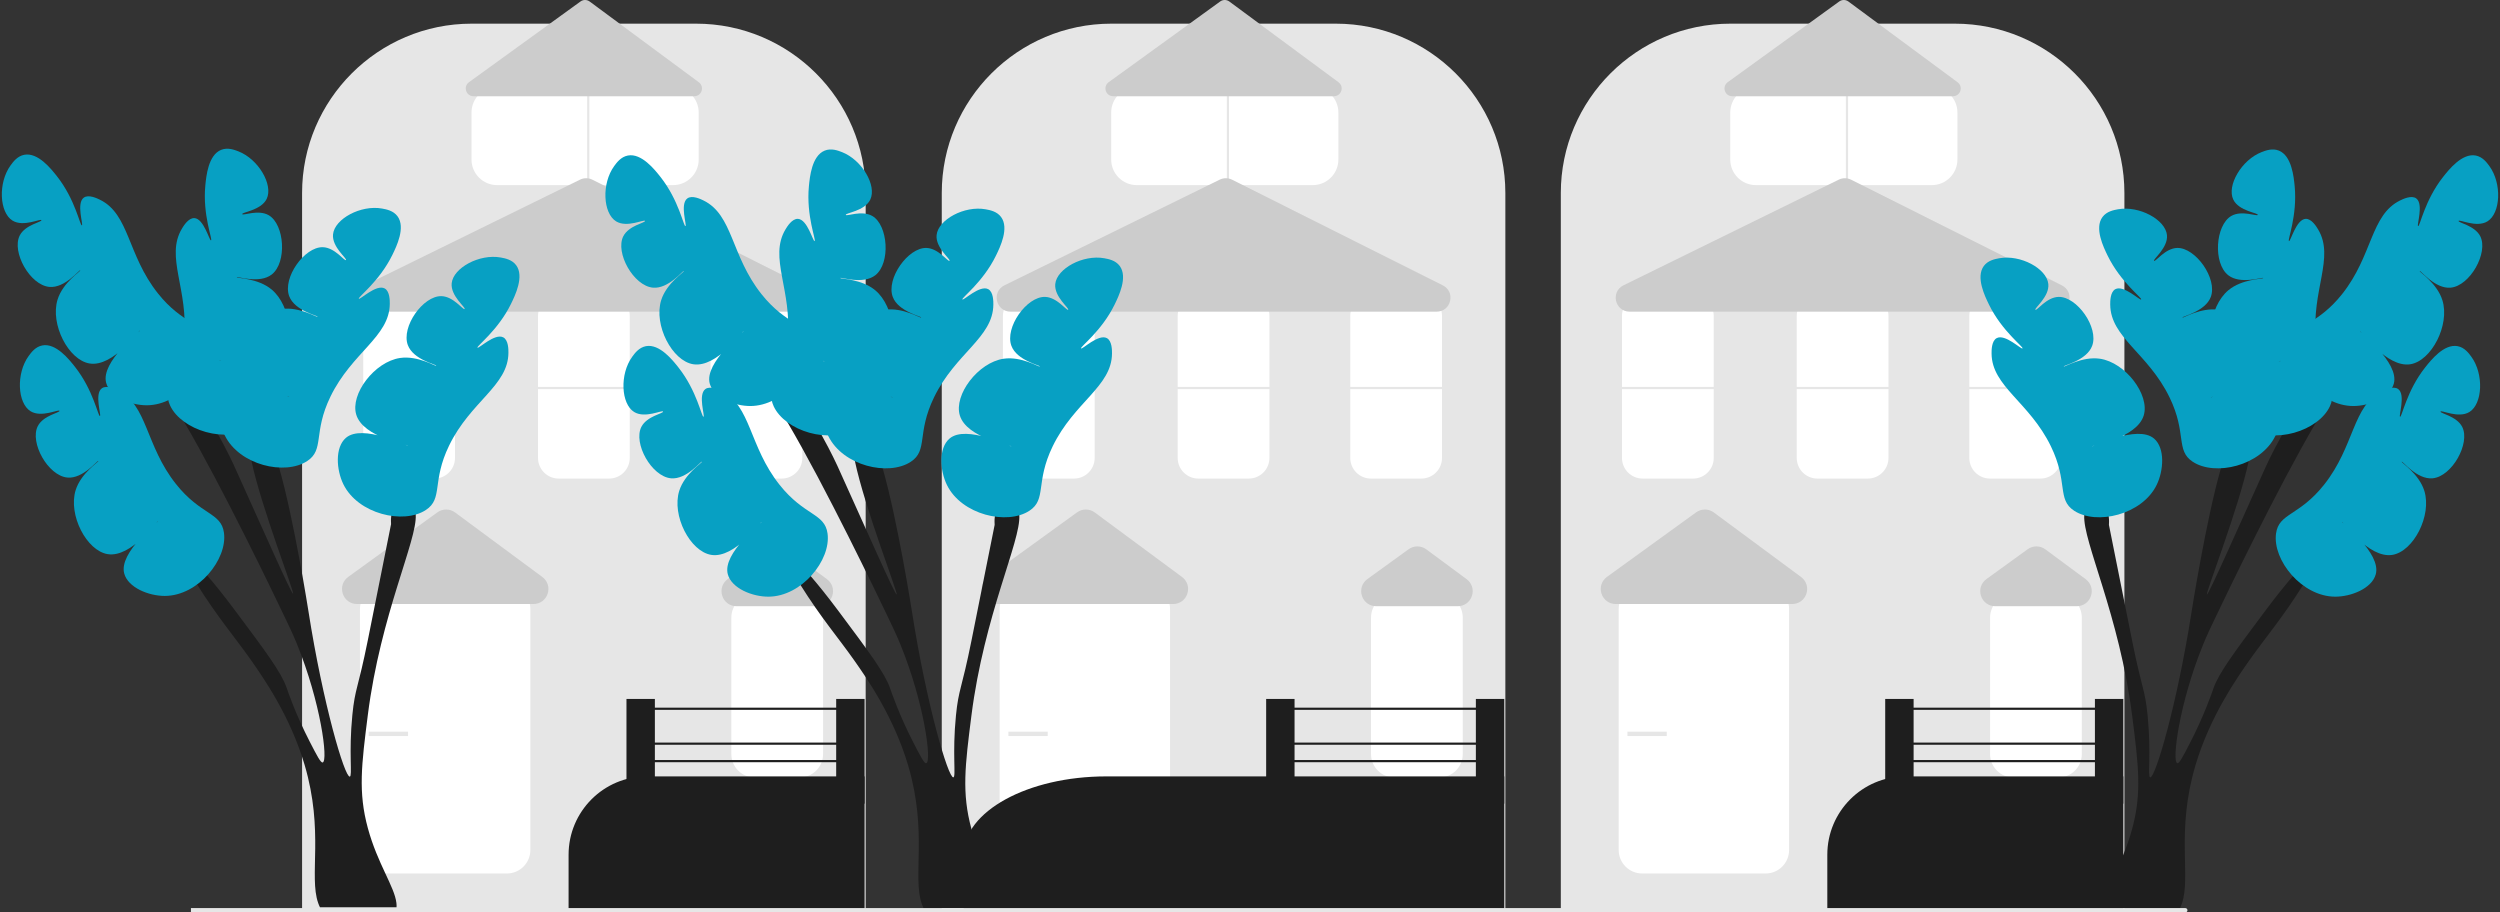 <svg width="548" height="200" viewBox="0 0 548 200" fill="none" xmlns="http://www.w3.org/2000/svg">
<rect x="0" y="0" width="548" height="200" fill="#333333" stroke="none"/>
<g clip-path="url(#clip0_155_989)">
<path d="M329.974 199.599H206.435V42.31C206.435 21.84 223.108 5.187 243.603 5.187H292.806C313.3 5.187 329.974 21.84 329.974 42.31V199.599Z" fill="#E6E6E6"/>
<path d="M287.757 40.578H249.189C246.093 40.578 243.574 38.062 243.574 34.969V24.665C243.574 21.572 246.093 19.056 249.189 19.056H287.757C290.854 19.056 293.373 21.572 293.373 24.665V34.969C293.373 38.062 290.854 40.578 287.757 40.578Z" fill="white"/>
<path d="M269.401 85.295V8.295H268.923V85.295H269.401Z" fill="#E6E6E6"/>
<path d="M315.494 170.425H305.669C302.833 170.425 300.526 168.121 300.526 165.289V135.388C300.526 132.556 302.833 130.251 305.669 130.251H315.494C318.33 130.251 320.637 132.556 320.637 135.388V165.289C320.637 168.121 318.33 170.425 315.494 170.425Z" fill="white"/>
<path d="M251.33 191.469H224.266C221.431 191.469 219.124 189.164 219.124 186.332V133.475C219.124 130.643 221.431 128.338 224.266 128.338H251.33C254.166 128.338 256.473 130.643 256.473 133.475V186.332C256.473 189.164 254.166 191.469 251.33 191.469Z" fill="white"/>
<path d="M257.135 132.404H218.487C217.033 132.404 215.803 131.511 215.354 130.129C214.906 128.747 215.377 127.303 216.555 126.45L236.086 112.313C237.254 111.469 238.819 111.477 239.978 112.334L259.095 126.471C260.258 127.331 260.716 128.773 260.263 130.145C259.809 131.517 258.582 132.404 257.135 132.404Z" fill="#CCCCCC"/>
<path d="M319.52 132.882H301.669C300.214 132.882 298.985 131.989 298.536 130.607C298.087 129.225 298.559 127.781 299.736 126.928L308.758 120.399C309.926 119.554 311.49 119.562 312.65 120.42L321.479 126.949C322.642 127.808 323.101 129.251 322.647 130.623C322.194 131.995 320.966 132.882 319.52 132.882Z" fill="#CCCCCC"/>
<path d="M311.557 104.904H300.508C298.01 104.904 295.977 102.873 295.977 100.378V69.256C295.977 66.76 298.01 64.73 300.508 64.73H311.557C314.056 64.73 316.088 66.76 316.088 69.256V100.378C316.088 102.874 314.056 104.904 311.557 104.904Z" fill="white"/>
<path d="M273.729 104.904H262.68C260.181 104.904 258.149 102.873 258.149 100.378V69.256C258.149 66.76 260.181 64.73 262.68 64.73H273.729C276.228 64.73 278.26 66.76 278.26 69.256V100.378C278.26 102.874 276.228 104.904 273.729 104.904Z" fill="white"/>
<path d="M235.422 104.904H224.373C221.875 104.904 219.842 102.873 219.842 100.378V69.256C219.842 66.76 221.875 64.73 224.373 64.73H235.422C237.921 64.73 239.953 66.76 239.953 69.256V100.378C239.953 102.874 237.921 104.904 235.422 104.904Z" fill="white"/>
<path d="M314.892 68.317H221.517C219.845 68.317 218.821 67.134 218.548 65.962C218.275 64.789 218.671 63.276 220.173 62.539L267.361 39.379C268.211 38.962 269.225 38.966 270.073 39.391L316.26 62.551C317.568 63.208 318.196 64.552 317.858 65.975C317.52 67.397 316.356 68.317 314.892 68.317Z" fill="#CCCCCC"/>
<path d="M329.734 199.36H211.24V187.349C211.24 177.885 225.266 170.186 242.507 170.186H329.734V199.36Z" fill="#1E1E1E"/>
<path d="M283.766 153.208H277.542V176.164H283.766V153.208Z" fill="#1E1E1E"/>
<path d="M329.735 153.208H323.51V176.164H329.735V153.208Z" fill="#1E1E1E"/>
<path d="M325.425 155.121H282.809V155.599H325.425V155.121Z" fill="#1E1E1E"/>
<path d="M320.637 84.817H217.208V85.295H320.637V84.817Z" fill="#E6E6E6"/>
<path d="M325.425 162.773H282.809V163.251H325.425V162.773Z" fill="#1E1E1E"/>
<path d="M325.425 166.599H282.809V167.077H325.425V166.599Z" fill="#1E1E1E"/>
<path d="M292.387 21.097H244.022C243.269 21.097 242.632 20.635 242.4 19.92C242.168 19.205 242.412 18.457 243.021 18.016L267.463 0.325C268.068 -0.112 268.877 -0.109 269.477 0.336L293.401 18.027C294.003 18.471 294.24 19.218 294.005 19.928C293.771 20.638 293.135 21.097 292.387 21.097Z" fill="#CCCCCC"/>
<path d="M229.658 160.382H221.039V161.338H229.658V160.382Z" fill="#E6E6E6"/>
<path d="M189.756 199.599H66.216V42.31C66.216 21.84 82.89 5.187 103.384 5.187H152.588C173.082 5.187 189.756 21.84 189.756 42.31V199.599Z" fill="#E6E6E6"/>
<path d="M147.539 40.578H108.971C105.874 40.578 103.355 38.062 103.355 34.969V24.665C103.355 21.572 105.874 19.056 108.971 19.056H147.539C150.635 19.056 153.154 21.572 153.154 24.665V34.969C153.154 38.062 150.635 40.578 147.539 40.578Z" fill="white"/>
<path d="M129.183 85.295V8.295H128.704V85.295H129.183Z" fill="#E6E6E6"/>
<path d="M175.276 170.425H165.45C162.615 170.425 160.308 168.121 160.308 165.289V135.388C160.308 132.556 162.615 130.251 165.45 130.251H175.276C178.112 130.251 180.419 132.556 180.419 135.388V165.289C180.419 168.121 178.112 170.425 175.276 170.425Z" fill="white"/>
<path d="M111.112 191.469H84.048C81.212 191.469 78.905 189.164 78.905 186.332V133.475C78.905 130.643 81.212 128.338 84.048 128.338H111.112C113.947 128.338 116.254 130.643 116.254 133.475V186.332C116.254 189.164 113.947 191.469 111.112 191.469Z" fill="white"/>
<path d="M116.917 132.404H78.269C76.814 132.404 75.585 131.511 75.136 130.129C74.688 128.747 75.159 127.303 76.336 126.45L95.867 112.313C97.036 111.469 98.6 111.477 99.76 112.334L118.876 126.471C120.039 127.331 120.498 128.773 120.045 130.145C119.591 131.517 118.364 132.404 116.917 132.404Z" fill="#CCCCCC"/>
<path d="M179.301 132.882H161.451C159.996 132.882 158.766 131.989 158.318 130.607C157.869 129.225 158.34 127.781 159.518 126.928L168.539 120.399C169.708 119.554 171.272 119.562 172.431 120.42L181.261 126.949C182.424 127.808 182.882 129.251 182.429 130.623C181.976 131.995 180.748 132.882 179.301 132.882Z" fill="#CCCCCC"/>
<path d="M171.339 104.904H160.29C157.791 104.904 155.759 102.873 155.759 100.378V69.256C155.759 66.76 157.791 64.73 160.29 64.73H171.339C173.837 64.73 175.87 66.76 175.87 69.256V100.378C175.87 102.874 173.837 104.904 171.339 104.904Z" fill="white"/>
<path d="M133.511 104.904H122.462C119.963 104.904 117.931 102.873 117.931 100.378V69.256C117.931 66.76 119.963 64.73 122.462 64.73H133.511C136.009 64.73 138.042 66.76 138.042 69.256V100.378C138.042 102.874 136.009 104.904 133.511 104.904Z" fill="white"/>
<path d="M95.204 104.904H84.155C81.656 104.904 79.624 102.873 79.624 100.378V69.256C79.624 66.76 81.656 64.73 84.155 64.73H95.204C97.703 64.73 99.735 66.76 99.735 69.256V100.378C99.735 102.874 97.703 104.904 95.204 104.904Z" fill="white"/>
<path d="M174.674 68.317H81.299C79.626 68.317 78.602 67.134 78.33 65.962C78.057 64.789 78.453 63.276 79.954 62.539L127.142 39.379C127.993 38.962 129.006 38.966 129.854 39.391L176.041 62.551C177.35 63.208 177.978 64.552 177.64 65.975C177.302 67.397 176.138 68.317 174.674 68.317Z" fill="#CCCCCC"/>
<path d="M189.516 199.36H124.634V187.349C124.634 177.885 132.314 170.186 141.754 170.186H189.516V199.36Z" fill="#1E1E1E"/>
<path d="M143.548 153.208H137.323V176.164H143.548V153.208Z" fill="#1E1E1E"/>
<path d="M189.516 153.208H183.292V176.164H189.516V153.208Z" fill="#1E1E1E"/>
<path d="M185.207 155.121H142.59V155.599H185.207V155.121Z" fill="#1E1E1E"/>
<path d="M180.419 84.817H76.99V85.295H180.419V84.817Z" fill="#E6E6E6"/>
<path d="M185.207 162.773H142.59V163.251H185.207V162.773Z" fill="#1E1E1E"/>
<path d="M185.207 166.599H142.59V167.077H185.207V166.599Z" fill="#1E1E1E"/>
<path d="M152.168 21.097H103.803C103.05 21.097 102.414 20.635 102.182 19.92C101.95 19.205 102.194 18.457 102.803 18.016L127.245 0.325C127.85 -0.112 128.659 -0.109 129.259 0.336L153.182 18.027C153.784 18.471 154.022 19.218 153.787 19.928C153.553 20.638 152.917 21.097 152.168 21.097Z" fill="#CCCCCC"/>
<path d="M89.44 160.382H80.821V161.338H89.44V160.382Z" fill="#E6E6E6"/>
<path d="M465.67 199.599H342.13V42.31C342.13 21.84 358.804 5.187 379.299 5.187H428.502C448.996 5.187 465.67 21.84 465.67 42.31V199.599Z" fill="#E6E6E6"/>
<path d="M423.453 40.578H384.885C381.789 40.578 379.27 38.062 379.27 34.969V24.665C379.27 21.572 381.789 19.056 384.885 19.056H423.453C426.549 19.056 429.068 21.572 429.068 24.665V34.969C429.068 38.062 426.549 40.578 423.453 40.578Z" fill="white"/>
<path d="M405.097 85.295V8.295H404.618V85.295H405.097Z" fill="#E6E6E6"/>
<path d="M451.19 170.425H441.364C438.529 170.425 436.222 168.121 436.222 165.289V135.388C436.222 132.556 438.529 130.251 441.364 130.251H451.19C454.026 130.251 456.333 132.556 456.333 135.388V165.289C456.333 168.121 454.026 170.425 451.19 170.425Z" fill="white"/>
<path d="M387.026 191.469H359.962C357.126 191.469 354.819 189.164 354.819 186.332V133.475C354.819 130.643 357.126 128.338 359.962 128.338H387.026C389.861 128.338 392.168 130.643 392.168 133.475V186.332C392.168 189.164 389.862 191.469 387.026 191.469Z" fill="white"/>
<path d="M392.831 132.404H354.183C352.729 132.404 351.499 131.511 351.05 130.129C350.602 128.747 351.073 127.303 352.25 126.45L371.781 112.313C372.95 111.469 374.514 111.477 375.674 112.334L394.791 126.471C395.953 127.331 396.412 128.773 395.959 130.145C395.505 131.517 394.278 132.404 392.831 132.404Z" fill="#CCCCCC"/>
<path d="M455.215 132.882H437.365C435.91 132.882 434.68 131.989 434.232 130.607C433.783 129.225 434.254 127.781 435.432 126.928L444.453 120.399C445.622 119.554 447.186 119.562 448.345 120.42L457.175 126.949C458.338 127.808 458.796 129.251 458.343 130.623C457.89 131.995 456.662 132.882 455.215 132.882Z" fill="#CCCCCC"/>
<path d="M447.253 104.904H436.204C433.705 104.904 431.673 102.873 431.673 100.378V69.256C431.673 66.76 433.705 64.73 436.204 64.73H447.253C449.751 64.73 451.784 66.76 451.784 69.256V100.378C451.784 102.874 449.751 104.904 447.253 104.904Z" fill="white"/>
<path d="M409.425 104.904H398.376C395.877 104.904 393.845 102.873 393.845 100.378V69.256C393.845 66.76 395.877 64.73 398.376 64.73H409.425C411.923 64.73 413.956 66.76 413.956 69.256V100.378C413.956 102.874 411.923 104.904 409.425 104.904Z" fill="white"/>
<path d="M371.118 104.904H360.069C357.571 104.904 355.538 102.873 355.538 100.378V69.256C355.538 66.76 357.571 64.73 360.069 64.73H371.118C373.617 64.73 375.649 66.76 375.649 69.256V100.378C375.649 102.874 373.617 104.904 371.118 104.904Z" fill="white"/>
<path d="M450.588 68.317H357.213C355.54 68.317 354.516 67.134 354.244 65.962C353.971 64.789 354.367 63.276 355.868 62.539L403.056 39.379C403.907 38.962 404.92 38.966 405.768 39.391L451.955 62.551C453.264 63.208 453.892 64.552 453.554 65.975C453.216 67.397 452.052 68.317 450.588 68.317Z" fill="#CCCCCC"/>
<path d="M465.431 199.36H400.548V187.349C400.548 177.885 408.228 170.186 417.669 170.186H465.431V199.36Z" fill="#1E1E1E"/>
<path d="M419.462 153.208H413.237V176.164H419.462V153.208Z" fill="#1E1E1E"/>
<path d="M465.43 153.208H459.206V176.164H465.43V153.208Z" fill="#1E1E1E"/>
<path d="M461.121 155.121H418.504V155.599H461.121V155.121Z" fill="#1E1E1E"/>
<path d="M456.333 84.817H352.904V85.295H456.333V84.817Z" fill="#E6E6E6"/>
<path d="M461.121 162.773H418.504V163.251H461.121V162.773Z" fill="#1E1E1E"/>
<path d="M461.121 166.599H418.504V167.077H461.121V166.599Z" fill="#1E1E1E"/>
<path d="M428.082 21.097H379.717C378.964 21.097 378.328 20.635 378.096 19.92C377.864 19.205 378.108 18.457 378.717 18.016L403.159 0.325C403.764 -0.112 404.573 -0.109 405.173 0.336L429.097 18.027C429.698 18.471 429.936 19.218 429.701 19.928C429.467 20.638 428.831 21.097 428.082 21.097Z" fill="#CCCCCC"/>
<path d="M365.354 160.382H356.735V161.338H365.354V160.382Z" fill="#E6E6E6"/>
<path d="M86.892 197.922C86.932 198.255 86.943 198.566 86.921 198.871H70.134C69.981 198.566 69.851 198.249 69.738 197.922C67.686 192.032 71.061 182.228 66.781 167.692C63.604 156.906 57.673 148.469 54.908 144.539C51.51 139.705 47.66 135.244 43.199 128.117C42.232 126.575 41.237 124.904 40.208 123.08C39.863 122.47 35.888 115.394 36.25 115.174C36.419 115.072 37.471 116.501 37.827 116.981C40.971 121.227 42.797 123.085 45.415 126.141C47.004 127.993 48.881 130.28 51.516 133.809C58.272 142.851 61.648 147.368 62.824 150.751C63.135 151.654 64.791 156.545 67.912 162.61C69.507 165.705 70.304 167.252 70.739 167.128C71.972 166.772 70.309 153.959 65.085 141.151C64.192 138.971 63.525 137.576 62.258 134.939C60.2 130.636 48.739 106.72 40.315 92.404C39.258 90.603 38.246 88.96 37.313 87.519C37.132 87.248 36.957 86.983 36.787 86.729C35.611 84.978 34.571 83.595 33.706 82.702C33.248 82.228 32.083 80.884 29.748 78.185C28.82 77.112 28.142 76.316 27.684 75.734C27.616 75.649 27.554 75.564 27.503 75.491C26.949 74.768 26.791 74.418 26.921 74.232C27.107 73.966 27.825 74.119 28.611 74.395C28.696 74.424 28.787 74.457 28.871 74.491C29.725 74.808 30.59 75.22 30.878 75.361C33.525 76.632 36.108 78.907 38.5 81.612C39.388 82.612 40.242 83.668 41.067 84.752C43.724 88.254 46.042 92.065 47.795 95.2C49.944 99.062 51.233 101.903 51.233 101.903C57.232 115.134 63.886 130.269 64.237 130.139C64.621 129.998 57.243 111.159 55.095 100.926C54.377 97.498 54.246 95.036 55.191 94.561C55.225 94.545 55.258 94.528 55.298 94.516C55.445 94.466 55.581 94.471 55.654 94.477C55.654 94.477 56.531 94.364 57.452 94.561C58.6 94.81 59.906 98.001 61.178 102.479C64.486 114.022 67.629 134.092 67.629 134.092C70.773 154.167 75.545 170.414 76.676 170.234C77.303 170.132 76.404 165.089 77.241 156.68C77.829 150.785 78.496 150.966 80.634 140.304C84.026 123.39 85.722 114.937 85.722 114.891C85.705 114.536 85.66 113.818 85.767 113.073C85.88 112.265 86.169 111.418 86.853 110.938C87.893 110.204 89.567 110.52 90.245 110.938C90.788 111.277 91.065 111.898 91.127 112.791C91.501 118.404 83.427 134.679 80.634 156.68C79.243 167.642 78.479 173.622 80.634 181.528C82.765 189.366 86.48 194.358 86.892 197.922Z" fill="#1E1E1E"/>
<path d="M109.752 56.443C105.113 55.6 99.353 58.701 99.009 62.09C98.727 64.88 102.16 67.427 101.836 67.737C101.534 68.027 99.407 64.966 96.748 64.914C92.73 64.834 87.907 71.631 89.397 75.644C90.594 78.865 95.718 79.918 95.617 80.161C95.521 80.39 91.617 77.89 87.701 78.467C82.096 79.293 76.728 86.387 78.09 90.891C79.611 95.924 89.463 97.482 89.397 97.668C89.328 97.864 79.482 92.829 75.828 95.973C73.377 98.082 73.728 102.999 75.263 106.138C78.465 112.691 88.453 115.013 93.355 111.785C97.167 109.276 94.597 105.588 98.444 97.668C103.169 87.941 111.386 84.567 111.448 77.338C111.454 76.68 111.472 74.564 110.317 73.949C108.473 72.968 104.914 76.499 104.663 76.208C104.392 75.894 109.156 72.456 112.013 66.608C112.912 64.768 114.957 60.583 113.144 58.137C112.221 56.892 110.68 56.612 109.752 56.443Z" fill="#07A0C3"/>
<path d="M83.744 45.713C79.105 44.87 73.344 47.972 73.001 51.361C72.719 54.15 76.151 56.697 75.828 57.008C75.526 57.298 73.398 54.237 70.739 54.184C66.722 54.105 61.899 60.901 63.389 64.914C64.585 68.135 69.71 69.189 69.609 69.432C69.513 69.661 65.608 67.161 61.693 67.737C56.087 68.563 50.719 75.657 52.081 80.161C53.603 85.194 63.455 86.752 63.389 86.938C63.32 87.134 53.474 82.099 49.82 85.244C47.369 87.353 47.72 92.269 49.254 95.409C52.456 101.961 62.445 104.284 67.347 101.056C71.159 98.546 68.588 94.858 72.436 86.938C77.16 77.212 85.377 73.837 85.44 66.608C85.445 65.951 85.464 63.834 84.309 63.22C82.465 62.239 78.906 65.769 78.655 65.479C78.384 65.165 83.148 61.727 86.005 55.878C86.904 54.039 88.949 49.854 87.136 47.408C86.213 46.162 84.672 45.882 83.744 45.713Z" fill="#07A0C3"/>
<path d="M52.25 33.174C56.646 34.874 59.938 40.524 58.459 43.593C57.242 46.12 52.982 46.502 53.096 46.935C53.202 47.34 56.617 45.839 58.912 47.181C62.38 49.208 62.94 57.52 59.571 60.165C56.867 62.288 51.946 60.514 51.905 60.774C51.867 61.02 56.504 60.924 59.541 63.458C63.891 67.085 64.76 75.935 61.244 79.066C57.315 82.564 48.098 78.755 48.057 78.948C48.014 79.151 59.043 79.993 60.516 84.58C61.503 87.657 58.633 91.667 55.684 93.544C49.527 97.463 39.794 94.234 37.301 88.924C35.362 84.796 39.483 82.991 40.342 74.23C41.397 63.471 36.154 56.307 39.88 50.11C40.218 49.546 41.309 47.731 42.615 47.81C44.701 47.935 45.891 52.802 46.257 52.685C46.652 52.559 44.386 47.142 45.007 40.664C45.202 38.626 45.646 33.991 48.471 32.85C49.909 32.269 51.37 32.834 52.25 33.174Z" fill="#07A0C3"/>
<path d="M2.321 36.246C-0.451 40.055 -0.152 46.585 2.757 48.363C5.151 49.827 8.938 47.842 9.078 48.268C9.208 48.666 5.524 49.253 4.323 51.623C2.509 55.205 6.549 62.492 10.816 62.891C14.24 63.212 17.413 59.057 17.588 59.253C17.754 59.439 13.805 61.869 12.627 65.642C10.941 71.046 15.013 78.953 19.667 79.681C24.867 80.494 30.545 72.303 30.684 72.443C30.832 72.59 22.019 79.268 23.271 83.921C24.111 87.041 28.699 88.857 32.196 88.838C39.496 88.798 45.923 80.815 45.137 75.004C44.526 70.485 40.084 71.199 34.608 64.301C27.882 55.831 28.402 46.972 21.907 43.781C21.316 43.491 19.415 42.556 18.36 43.329C16.675 44.563 18.316 49.298 17.945 49.397C17.544 49.505 16.509 43.727 12.472 38.619C11.203 37.012 8.314 33.357 5.321 33.928C3.797 34.218 2.876 35.484 2.321 36.246Z" fill="#07A0C3"/>
<path d="M6.279 78.035C3.507 81.844 3.806 88.374 6.715 90.152C9.109 91.616 12.896 89.631 13.036 90.057C13.166 90.455 9.482 91.042 8.281 93.412C6.467 96.994 10.507 104.281 14.774 104.681C18.198 105.001 21.371 100.846 21.546 101.042C21.712 101.228 17.763 103.658 16.585 107.432C14.899 112.835 18.971 120.742 23.625 121.47C28.825 122.283 34.503 114.093 34.642 114.232C34.79 114.379 25.977 121.057 27.229 125.71C28.069 128.83 32.657 130.646 36.154 130.627C43.455 130.587 49.882 122.604 49.095 116.793C48.484 112.274 44.042 112.988 38.566 106.09C31.84 97.62 32.36 88.761 25.865 85.57C25.274 85.28 23.373 84.346 22.318 85.118C20.633 86.353 22.274 91.087 21.904 91.187C21.502 91.294 20.467 85.516 16.43 80.408C15.161 78.802 12.272 75.146 9.279 75.717C7.755 76.007 6.834 77.273 6.279 78.035Z" fill="#07A0C3"/>
<path d="M219.196 198.086C219.235 198.419 219.247 198.729 219.224 199.034H202.437C202.285 198.729 202.155 198.413 202.042 198.086C199.989 192.196 203.365 182.392 199.085 167.856C195.907 157.07 189.976 148.633 187.211 144.703C183.813 139.869 179.963 135.408 175.502 128.281C174.535 126.739 173.54 125.068 172.511 123.244C172.166 122.634 168.191 115.558 168.553 115.337C168.723 115.236 169.774 116.665 170.13 117.145C173.274 121.391 175.1 123.249 177.718 126.304C179.307 128.157 181.184 130.444 183.819 133.973C190.575 143.014 193.951 147.532 195.127 150.915C195.438 151.818 197.094 156.709 200.215 162.774C201.81 165.868 202.607 167.416 203.042 167.292C204.275 166.936 202.613 154.122 197.388 141.314C196.495 139.135 195.828 137.74 194.561 135.103C192.503 130.799 181.043 106.884 172.618 92.568C171.561 90.767 170.549 89.123 169.616 87.683C169.435 87.412 169.26 87.147 169.09 86.893C167.914 85.142 166.874 83.758 166.009 82.866C165.551 82.392 164.386 81.048 162.051 78.348C161.124 77.275 160.445 76.479 159.987 75.897C159.919 75.813 159.857 75.728 159.806 75.655C159.252 74.932 159.094 74.582 159.224 74.395C159.411 74.13 160.129 74.282 160.915 74.559C160.999 74.587 161.09 74.621 161.175 74.655C162.028 74.971 162.893 75.384 163.182 75.525C165.828 76.796 168.412 79.071 170.803 81.776C171.691 82.776 172.545 83.832 173.37 84.916C176.028 88.417 178.346 92.229 180.098 95.363C182.247 99.226 183.536 102.067 183.536 102.067C189.535 115.298 196.19 130.432 196.54 130.303C196.925 130.161 189.546 111.322 187.398 101.09C186.68 97.662 186.55 95.2 187.494 94.725C187.528 94.708 187.562 94.691 187.601 94.68C187.748 94.629 187.884 94.635 187.958 94.641C187.958 94.641 188.834 94.528 189.755 94.725C190.903 94.974 192.209 98.164 193.481 102.643C196.789 114.185 199.933 134.256 199.933 134.256C203.076 154.331 207.848 170.578 208.979 170.397C209.607 170.296 208.708 165.253 209.544 156.844C210.132 150.949 210.8 151.129 212.937 140.467C216.329 123.554 218.025 115.1 218.025 115.055C218.008 114.699 217.963 113.982 218.071 113.237C218.184 112.429 218.472 111.582 219.156 111.102C220.197 110.368 221.87 110.684 222.549 111.102C223.091 111.441 223.368 112.062 223.431 112.954C223.804 118.568 215.73 134.843 212.937 156.844C211.546 167.805 210.783 173.786 212.937 181.692C215.068 189.53 218.783 194.522 219.196 198.086Z" fill="#1E1E1E"/>
<path d="M242.055 56.607C237.417 55.764 231.656 58.865 231.313 62.254C231.03 65.044 234.463 67.591 234.14 67.901C233.837 68.191 231.71 65.13 229.051 65.078C225.033 64.998 220.211 71.794 221.701 75.807C222.897 79.028 228.022 80.082 227.92 80.325C227.824 80.554 223.92 78.054 220.005 78.631C214.399 79.456 209.031 86.551 210.393 91.055C211.915 96.087 221.766 97.646 221.701 97.831C221.632 98.028 211.785 92.993 208.131 96.137C205.68 98.246 206.032 103.162 207.566 106.302C210.768 112.855 220.757 115.177 225.659 111.949C229.47 109.439 226.9 105.752 230.747 97.831C235.472 88.105 243.689 84.731 243.751 77.501C243.757 76.844 243.775 74.727 242.62 74.113C240.776 73.132 237.217 76.662 236.967 76.372C236.695 76.058 241.459 72.62 244.317 66.772C245.215 64.932 247.26 60.747 245.447 58.301C244.525 57.056 242.983 56.776 242.055 56.607Z" fill="#07A0C3"/>
<path d="M216.047 45.877C211.408 45.034 205.647 48.135 205.304 51.524C205.022 54.314 208.455 56.861 208.131 57.172C207.829 57.462 205.702 54.401 203.043 54.348C199.025 54.268 194.202 61.065 195.692 65.078C196.889 68.299 202.013 69.352 201.912 69.595C201.816 69.825 197.911 67.325 193.996 67.901C188.39 68.727 183.023 75.821 184.384 80.325C185.906 85.358 195.758 86.916 195.692 87.102C195.623 87.298 185.777 82.263 182.123 85.407C179.672 87.516 180.023 92.433 181.558 95.572C184.759 102.125 194.748 104.447 199.65 101.22C203.462 98.71 200.891 95.022 204.739 87.102C209.464 77.375 217.681 74.001 217.743 66.772C217.749 66.114 217.767 63.998 216.612 63.383C214.768 62.403 211.209 65.933 210.958 65.642C210.687 65.328 215.451 61.891 218.308 56.042C219.207 54.203 221.252 50.017 219.439 47.571C218.516 46.326 216.975 46.046 216.047 45.877Z" fill="#07A0C3"/>
<path d="M184.553 33.338C188.949 35.038 192.242 40.688 190.762 43.757C189.545 46.283 185.285 46.665 185.399 47.099C185.505 47.504 188.92 46.003 191.215 47.344C194.683 49.372 195.243 57.683 191.874 60.329C189.17 62.452 184.249 60.678 184.208 60.938C184.17 61.183 188.807 61.088 191.845 63.621C196.194 67.249 197.063 76.099 193.547 79.23C189.618 82.728 180.402 78.919 180.36 79.112C180.317 79.315 191.346 80.156 192.819 84.744C193.806 87.821 190.936 91.83 187.987 93.708C181.83 97.626 172.097 94.397 169.604 89.088C167.666 84.96 171.786 83.155 172.645 74.394C173.701 63.634 168.457 56.471 172.183 50.273C172.522 49.71 173.613 47.895 174.919 47.973C177.004 48.099 178.194 52.965 178.56 52.849C178.955 52.722 176.689 47.306 177.31 40.828C177.505 38.79 177.949 34.154 180.774 33.014C182.212 32.433 183.673 32.998 184.553 33.338Z" fill="#07A0C3"/>
<path d="M134.624 36.41C131.852 40.219 132.152 46.748 135.06 48.527C137.454 49.991 141.241 48.006 141.381 48.432C141.511 48.83 137.827 49.417 136.627 51.787C134.812 55.368 138.852 62.656 143.119 63.055C146.543 63.376 149.716 59.22 149.892 59.417C150.057 59.603 146.108 62.033 144.93 65.806C143.244 71.209 147.316 79.117 151.97 79.845C157.17 80.658 162.849 72.467 162.988 72.607C163.135 72.754 154.322 79.432 155.574 84.084C156.414 87.205 161.002 89.02 164.5 89.001C171.8 88.962 178.227 80.979 177.441 75.167C176.829 70.649 172.388 71.362 166.911 64.465C160.185 55.995 160.705 47.136 154.21 43.945C153.619 43.655 151.718 42.72 150.663 43.493C148.978 44.727 150.619 49.461 150.249 49.561C149.848 49.669 148.812 43.891 144.775 38.783C143.506 37.176 140.617 33.521 137.624 34.091C136.1 34.382 135.179 35.648 134.624 36.41Z" fill="#07A0C3"/>
<path d="M138.582 78.199C135.81 82.008 136.11 88.537 139.018 90.316C141.412 91.78 145.199 89.795 145.339 90.221C145.469 90.619 141.785 91.206 140.585 93.576C138.77 97.157 142.81 104.445 147.077 104.844C150.501 105.165 153.674 101.01 153.85 101.206C154.015 101.392 150.066 103.822 148.888 107.595C147.202 112.999 151.274 120.906 155.928 121.634C161.128 122.447 166.807 114.256 166.946 114.396C167.093 114.543 158.28 121.221 159.532 125.873C160.372 128.994 164.96 130.81 168.458 130.791C175.758 130.751 182.185 122.768 181.399 116.956C180.787 112.438 176.346 113.152 170.869 106.254C164.143 97.784 164.663 88.925 158.168 85.734C157.577 85.444 155.676 84.509 154.621 85.282C152.936 86.516 154.577 91.251 154.207 91.35C153.806 91.458 152.77 85.68 148.733 80.572C147.464 78.965 144.575 75.31 141.582 75.88C140.058 76.171 139.137 77.437 138.582 78.199Z" fill="#07A0C3"/>
<path d="M461.107 198.086C461.068 198.419 461.056 198.729 461.079 199.034H477.866C478.018 198.729 478.148 198.413 478.261 198.086C480.314 192.196 476.938 182.392 481.218 167.856C484.396 157.07 490.327 148.633 493.092 144.703C496.49 139.869 500.34 135.408 504.801 128.281C505.768 126.739 506.763 125.068 507.792 123.244C508.137 122.634 512.112 115.558 511.75 115.337C511.58 115.236 510.529 116.665 510.172 117.145C507.029 121.391 505.203 123.249 502.585 126.304C500.996 128.157 499.119 130.444 496.484 133.973C489.728 143.014 486.352 147.532 485.176 150.915C484.865 151.818 483.209 156.709 480.088 162.774C478.493 165.868 477.696 167.416 477.261 167.292C476.028 166.936 477.69 154.122 482.915 141.314C483.808 139.135 484.475 137.74 485.742 135.103C487.8 130.799 499.26 106.884 507.685 92.568C508.742 90.767 509.754 89.123 510.687 87.683C510.868 87.412 511.043 87.147 511.213 86.893C512.389 85.142 513.429 83.758 514.294 82.866C514.752 82.392 515.917 81.048 518.252 78.348C519.179 77.275 519.858 76.479 520.316 75.897C520.384 75.813 520.446 75.728 520.497 75.655C521.051 74.932 521.209 74.582 521.079 74.395C520.892 74.13 520.174 74.282 519.388 74.559C519.304 74.587 519.213 74.621 519.128 74.655C518.275 74.971 517.41 75.384 517.121 75.525C514.475 76.796 511.891 79.071 509.5 81.776C508.612 82.776 507.758 83.832 506.933 84.916C504.275 88.417 501.957 92.229 500.204 95.363C498.056 99.226 496.767 102.067 496.767 102.067C490.768 115.298 484.113 130.432 483.763 130.303C483.378 130.161 490.757 111.322 492.905 101.09C493.623 97.662 493.753 95.2 492.809 94.725C492.775 94.708 492.741 94.691 492.702 94.68C492.555 94.629 492.419 94.635 492.345 94.641C492.345 94.641 491.469 94.528 490.548 94.725C489.4 94.974 488.094 98.164 486.821 102.643C483.514 114.185 480.37 134.256 480.37 134.256C477.227 154.331 472.455 170.578 471.324 170.397C470.696 170.296 471.595 165.253 470.759 156.844C470.171 150.949 469.503 151.129 467.366 140.467C463.974 123.554 462.278 115.1 462.278 115.055C462.295 114.699 462.34 113.982 462.232 113.237C462.119 112.429 461.831 111.582 461.147 111.102C460.106 110.368 458.433 110.684 457.754 111.102C457.212 111.441 456.935 112.062 456.872 112.954C456.499 118.568 464.573 134.843 467.366 156.844C468.757 167.805 469.52 173.786 467.366 181.692C465.235 189.53 461.52 194.522 461.107 198.086Z" fill="#1E1E1E"/>
<path d="M438.248 56.607C442.886 55.764 448.647 58.865 448.991 62.254C449.273 65.044 445.84 67.591 446.164 67.901C446.466 68.191 448.593 65.13 451.252 65.078C455.27 64.998 460.092 71.794 458.602 75.807C457.406 79.028 452.282 80.082 452.383 80.325C452.479 80.554 456.383 78.054 460.299 78.631C465.904 79.456 471.272 86.551 469.91 91.055C468.389 96.087 458.537 97.646 458.602 97.831C458.672 98.028 468.518 92.993 472.172 96.137C474.623 98.246 474.271 103.162 472.737 106.302C469.535 112.855 459.547 115.177 454.645 111.949C450.833 109.439 453.403 105.752 449.556 97.831C444.831 88.105 436.614 84.731 436.552 77.501C436.546 76.844 436.528 74.727 437.683 74.113C439.527 73.132 443.086 76.662 443.337 76.372C443.608 76.058 438.844 72.62 435.986 66.772C435.088 64.932 433.043 60.747 434.856 58.301C435.779 57.056 437.32 56.776 438.248 56.607Z" fill="#07A0C3"/>
<path d="M464.256 45.877C468.895 45.034 474.656 48.135 474.999 51.524C475.281 54.314 471.848 56.861 472.172 57.172C472.474 57.462 474.602 54.401 477.261 54.348C481.278 54.268 486.101 61.065 484.611 65.078C483.415 68.299 478.29 69.352 478.391 69.595C478.487 69.825 482.392 67.325 486.307 67.901C491.913 68.727 497.281 75.821 495.919 80.325C494.397 85.358 484.545 86.916 484.611 87.102C484.68 87.298 494.526 82.263 498.18 85.407C500.631 87.516 500.28 92.433 498.746 95.572C495.544 102.125 485.555 104.447 480.653 101.22C476.841 98.71 479.412 95.022 475.564 87.102C470.84 77.375 462.622 74.001 462.56 66.772C462.555 66.114 462.536 63.998 463.691 63.383C465.535 62.403 469.094 65.933 469.345 65.642C469.616 65.328 464.852 61.891 461.995 56.042C461.096 54.203 459.051 50.017 460.864 47.571C461.787 46.326 463.328 46.046 464.256 45.877Z" fill="#07A0C3"/>
<path d="M495.75 33.338C491.354 35.038 488.062 40.688 489.541 43.757C490.758 46.283 495.018 46.665 494.904 47.099C494.798 47.504 491.384 46.003 489.088 47.344C485.62 49.372 485.06 57.683 488.429 60.329C491.133 62.452 496.055 60.678 496.095 60.938C496.133 61.183 491.496 61.088 488.459 63.621C484.109 67.249 483.24 76.099 486.756 79.23C490.685 82.728 499.902 78.919 499.943 79.112C499.987 79.315 488.957 80.156 487.485 84.744C486.497 87.821 489.367 91.83 492.317 93.708C498.473 97.626 508.206 94.397 510.699 89.088C512.638 84.96 508.518 83.155 507.658 74.394C506.603 63.634 511.847 56.471 508.12 50.273C507.782 49.71 506.691 47.895 505.385 47.973C503.299 48.099 502.109 52.965 501.744 52.849C501.348 52.722 503.614 47.306 502.993 40.828C502.798 38.79 502.354 34.154 499.529 33.014C498.091 32.433 496.63 32.998 495.75 33.338Z" fill="#07A0C3"/>
<path d="M545.678 36.41C548.45 40.219 548.151 46.748 545.243 48.527C542.848 49.991 539.062 48.006 538.922 48.432C538.792 48.83 542.475 49.417 543.676 51.787C545.491 55.368 541.45 62.656 537.184 63.055C533.759 63.376 530.586 59.22 530.411 59.417C530.246 59.603 534.195 62.033 535.372 65.806C537.059 71.209 532.987 79.117 528.333 79.845C523.133 80.658 517.454 72.467 517.315 72.607C517.168 72.754 525.98 79.432 524.728 84.084C523.889 87.205 519.301 89.02 515.803 89.001C508.503 88.962 502.076 80.979 502.862 75.167C503.473 70.649 507.915 71.362 513.392 64.465C520.118 55.995 519.598 47.136 526.093 43.945C526.683 43.655 528.585 42.72 529.64 43.493C531.325 44.727 529.683 49.461 530.054 49.561C530.455 49.669 531.49 43.891 535.527 38.783C536.797 37.176 539.686 33.521 542.679 34.091C544.203 34.382 545.124 35.648 545.678 36.41Z" fill="#07A0C3"/>
<path d="M541.721 78.199C544.493 82.008 544.194 88.537 541.285 90.316C538.891 91.78 535.104 89.795 534.965 90.221C534.834 90.619 538.518 91.206 539.719 93.576C541.533 97.157 537.493 104.445 533.227 104.844C529.802 105.165 526.629 101.01 526.454 101.206C526.288 101.392 530.237 103.822 531.415 107.595C533.101 112.999 529.029 120.906 524.375 121.634C519.175 122.447 513.497 114.256 513.358 114.396C513.211 114.543 522.023 121.221 520.771 125.873C519.931 128.994 515.343 130.81 511.846 130.791C504.546 130.751 498.119 122.768 498.905 116.956C499.516 112.438 503.958 113.152 509.434 106.254C516.16 97.784 515.641 88.925 522.135 85.734C522.726 85.444 524.628 84.509 525.682 85.282C527.367 86.516 525.726 91.251 526.097 91.35C526.498 91.458 527.533 85.68 531.57 80.572C532.84 78.965 535.729 75.31 538.721 75.88C540.245 76.171 541.166 77.437 541.721 78.199Z" fill="#07A0C3"/>
<path d="M479.494 199.526C479.494 199.791 479.285 200 479.019 200H41.853V199.051H479.019C479.285 199.051 479.494 199.266 479.494 199.526Z" fill="#E6E6E6"/>
</g>
<defs>
<clipPath id="clip0_155_989">
<rect width="547.2" height="200" fill="white" transform="translate(0.4)"/>
</clipPath>
</defs>
</svg>
